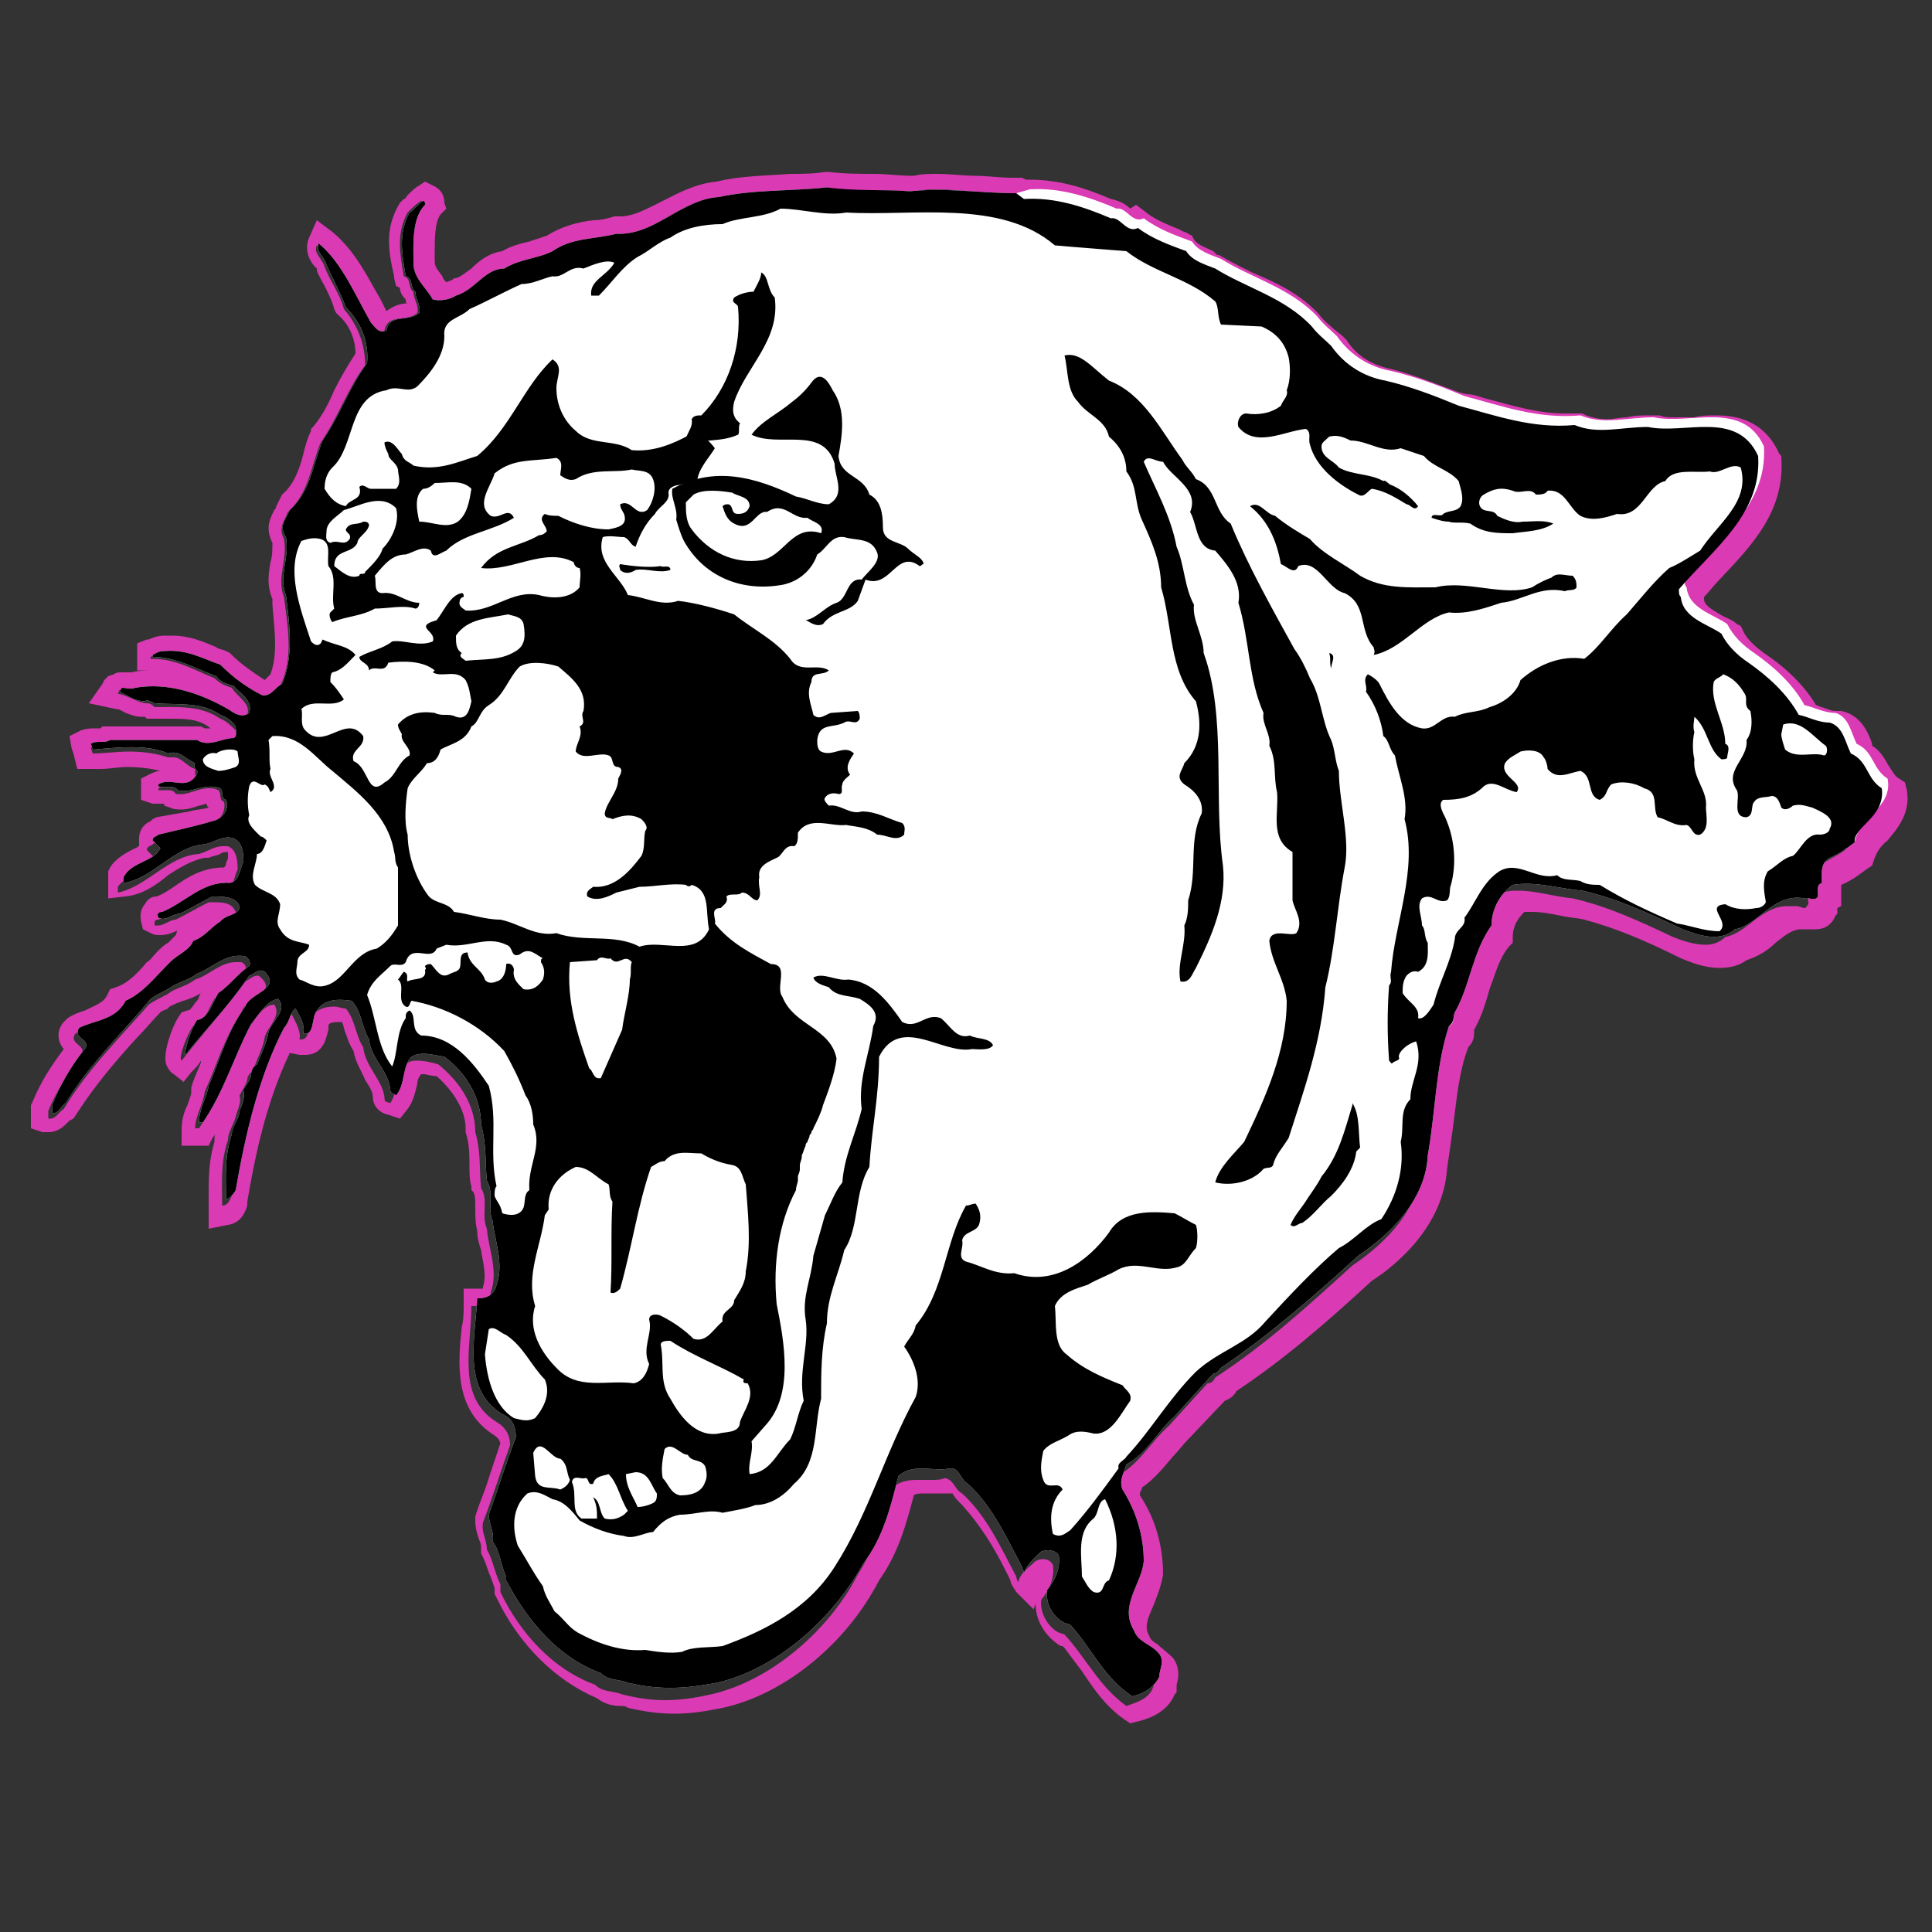 <?xml version="1.0" encoding="utf-8"?>
<!-- Generator: Adobe Illustrator 18.1.1, SVG Export Plug-In . SVG Version: 6.00 Build 0)  -->
<!DOCTYPE svg PUBLIC "-//W3C//DTD SVG 1.1//EN" "http://www.w3.org/Graphics/SVG/1.1/DTD/svg11.dtd">
<svg version="1.1" xmlns="http://www.w3.org/2000/svg" xmlns:xlink="http://www.w3.org/1999/xlink" x="0px" y="0px"
	 viewBox="0 0 100 100" enable-background="new 0 0 100 100" xml:space="preserve">
<rect x="0" y="0" width="100" height="100" fill="#333333" stroke="none"/>
<g id="AREA_3">
	<g id="OUTLINE_1_">
		<path fill="#DA3AB3" d="M42.8,9.7c1.5,0.3,2.9,0.1,4.3,0.2c0.4,0,0.8-0.1,1.2-0.1c1.3,0,2.5,0.2,3.9,0.2c0.1,0,0.2,0,0.3,0
			l0.2,0.1c0.1,0,0.3,0,0.4,0c1.4,0,2.8,0.5,4.1,1c0,0,0.1,0,0.1,0c0.4,0,0.7,0.6,1.1,0.6c0.1,0,0.2,0,0.3-0.1
			c0.7,0.6,1.6,0.9,2.5,1.2c0.3,0.4,1,0.7,1.5,0.9c1.7,1,3.7,1.5,5,3c0.3,0.4,0.6,0.7,1,1c0.7,1,1.7,1.6,2.8,1.8
			c1.3,0.3,2.6,0.8,3.8,1.3c1.7,0.5,3.4,1.1,5.3,1.1c0.3,0,0.5,0,0.8,0c0.5,0.2,0.9,0.2,1.4,0.2c0.7,0,1.4-0.1,2.2-0.1
			c0.1,0,0.2,0,0.2,0c0.3,0.1,0.6,0.1,0.9,0.1c0.7,0,1.4-0.1,2.1-0.1c1.1,0,2.1,0.2,2.6,1.5c0.2,3-2.3,4.9-4.1,6.9
			c0,0.1,0,0.3,0.1,0.4c0.1,1.1,1.4,1.4,2.1,1.9c0.2,0.6,0.8,1.1,1.4,1.5c1.1,0.7,2,1.6,2.6,2.7c0.5,0.1,0.9,0.4,1.5,0.4
			c0,0,0.1,0,0.1,0c0.7,0.2,0.9,1,1.1,1.6c0.9,0.4,0.8,1.3,1.6,1.8c0.2,1.5-1.5,2-1.7,3.3c-0.4,0.3-0.9,0.5-1.3,0.8
			c-0.5,0.3-0.3,0.8-0.4,1.3c-0.3,0.1-0.2,0.4-0.2,0.7c-0.1,0.1-0.1,0.2-0.2,0.2c-0.1,0-0.3-0.1-0.4-0.1c0,0-0.1,0-0.1,0
			c-0.1,0-0.2,0-0.4,0c-1.3,0-2.1,1.4-3.2,1.6c-0.3,0.3-0.7,0.4-1,0.4c-0.6,0-1.2-0.2-1.7-0.4c-1.7-0.8-3.4-1.6-5.2-2
			c-1-0.1-1.9-0.4-2.8-0.4c-0.3,0-0.5,0-0.8,0.1c-0.6,0.5-1.1,1.2-1.1,2.1c-1,1.3-1.1,3.1-1.9,4.5c-0.1,0.2,0,0.6-0.3,0.7
			C74,55.7,74,58,73.6,60.3c-0.1,2.2-1.8,4-3.6,5.2c-2.3,2.1-4.5,4.1-7.1,5.8c-0.1,0.2-0.2,0.3-0.4,0.3l-2,2.2
			c-0.9,0.8-1.5,1.9-2.5,2.5c-0.1,0.4-0.4,0.8-0.2,1.3c0.8,1,1.2,2.3,1.1,3.7c-0.1,1.2-1.3,2.3-0.5,3.6c0.3,0.6,1,0.7,1.3,1.2
			c0.3,0.4,0,0.8,0,1.2c-0.2,0.6-0.8,0.8-1.4,1c-1.4-1-2.1-2.5-3.2-3.7l-0.3-0.1c-0.6-0.3-1-1.1-0.9-1.7c0.4-0.5,0.7-1.1,0.6-1.8
			c-0.1-0.2-0.3-0.3-0.5-0.3c-0.1,0-0.2,0-0.4,0.1c-0.3,0.3-0.8,0.6-0.9,1.1c0,0-0.1-0.2-0.1-0.3c-0.8-1.5-1.5-3.1-2.8-4.3
			c-0.4-0.2-0.4-0.7-0.9-0.8c-0.2,0.1-0.4,0.1-0.7,0.1c-0.3,0-0.6,0-0.8,0c-0.4,0-0.9,0.1-1.2,0.4c-0.5,1.6-0.9,3.1-1.8,4.5
			c-1.5,2.9-4.5,5.5-7.6,6.2c-0.9,0.2-1.6,0.3-2.4,0.3c-0.7,0-1.4-0.1-2.2-0.3c-0.5-0.2-1-0.1-1.4-0.5c-2.2-0.8-3.9-2.7-4.9-4.8V82
			c-0.3-0.6-0.4-1.3-0.7-1.8c0-0.5-0.3-0.9-0.2-1.4c0.5-1.3,0.9-2.6,1.4-4c0-0.5-0.2-0.9-0.7-1.2c-2.1-1.3-1.3-3.9-1.3-6h0.1
			c0.5,0,0.8-0.1,0.9-0.7c0.4-1.1-0.1-2.2-0.2-3.3c-0.3-0.7,0.1-1.5-0.3-2.1c-0.1-1,0-1.9-0.3-2.9c0-1.4-0.8-2.6-1.9-3.5
			c-0.3-0.1-0.7-0.2-1.1-0.2c-0.2,0-0.4,0-0.6,0.2c-0.5,0.5-0.4,1.4-0.8,2c-0.2-0.1-0.3,0-0.3-0.3c-0.1-0.9-1-1.6-1.1-2.6
			c-0.4-0.6-0.4-1.4-0.9-2c-0.2,0-0.4-0.1-0.6-0.1c-0.4,0-0.9,0.1-1.1,0.5c-0.3,0.3-0.1,1.2-0.6,1.2c0,0-0.1,0-0.1,0
			c0.1-0.4-0.2-0.9-0.4-1.3c-0.3,0.2-0.3,0.7-0.6,1c-1.3,2.5-2,5.5-2.5,8.4c-0.1,0.2-0.2,0.5-0.5,0.5c0-1.2-0.1-2.2,0.3-3.4
			c0-0.4,0.3-0.8,0.4-1.2c0.1-0.4,0.3-0.7,0.2-1.1c0.1-0.2,0.3-0.5,0.4-0.8c0-0.2,0.1-0.3,0.3-0.5c0.2-0.6,0.5-1.1,0.6-1.7
			c0.1-0.5,0.9-1.1,0.5-1.7c-0.6,0-1,0.8-1.4,1.3c-0.8,1.7-1.4,3.5-2.5,5.1h-0.2c0-0.6,0.4-1.2,0.5-1.9c0.6-1.3,1-2.8,1.9-4.1
			c0.2-0.8,1.9-1,1-1.8c-0.1-0.1-0.1-0.1-0.2-0.1c-0.2,0-0.4,0.2-0.6,0.3c-1.1,1.5-2.2,2.7-3.3,4.1c-0.2-0.1,0.3-1.4,0.6-1.8
			c0.6-0.2,0.8-0.9,1.1-1.4c0.6-0.4,1-1,1.6-1.4c0.1-0.2,0-0.4-0.2-0.5c-0.1,0-0.2,0-0.3,0c-0.8,0-1.4,0.7-2.1,0.9
			c-0.4,0.3-0.8,0.4-1.2,0.6c-0.4,0.3-0.8,0.4-1.2,0.7c-1.5,1.7-3.2,3.4-4.4,5.4c-0.2,0.1-0.4,0.5-0.7,0.5c0,0,0,0-0.1,0v-0.4
			c0.4-1,1-1.9,1.6-2.8c0.6-0.6-0.6-0.6-0.2-1.2c0.8-0.4,1.9-0.5,2.4-1.4c0.9-0.4,1.6-1.2,2.3-2c0.4-0.4,1-0.6,1.2-1.1
			c0.5-0.2,0.9-0.7,1.4-1c0.3-0.3,1-0.3,1-0.8c-0.2-0.5-0.7-0.5-1.2-0.5c-0.1,0-0.1,0-0.2,0c-0.6,0.3-1.1,0.6-1.7,0.9
			c-0.3,0-0.6,0.3-0.9,0.3c-0.1,0-0.1,0-0.2,0c0-0.2,0-0.3,0.2-0.3c1.2-0.5,2-1.5,3.3-1.5c0,0,0.1,0,0.1,0c0.5-0.1,0.5-0.7,0.7-1.1
			c0-0.3,0-1-0.5-1.2c-0.1,0-0.2,0-0.3,0c-0.4,0-0.8,0.3-1.2,0.4c-1.6,0.1-2.7,1.7-4.2,2l0-0.3c0.5-0.7,1.6-0.7,1.9-1.5l-0.4-0.4
			c0-0.2,0.2-0.2,0.3-0.3C9,43,10,42.8,10.9,42.6c0.5-0.1,0.8-0.6,0.7-1.1c-0.3-0.1-0.1-0.4-0.3-0.6c-0.2-0.1-0.3-0.1-0.5-0.1
			c-0.5,0-1,0.3-1.4,0.3c-0.1,0-0.2,0-0.3,0c-0.1-0.2-0.3-0.2-0.4-0.2c-0.1,0-0.3,0-0.4,0c-0.1,0-0.1,0-0.1,0v-0.1
			c0.2-0.1,0.3-0.1,0.5-0.1c0.3,0,0.5,0.1,0.8,0.1c0.2,0,0.5-0.1,0.6-0.3c0.1-0.1,0.1-0.3,0-0.4c0-0.1,0-0.2,0-0.3
			c-0.4-0.1-0.7-0.6-1.1-0.6c-0.1,0-0.2,0-0.3,0c-0.6-0.2-1.3-0.3-2-0.3c-0.7,0-1.3,0.1-1.9,0.1l-0.1-0.3c0.1,0,0.2-0.1,0.3-0.1
			c0.1,0,0.2,0,0.3,0c0.2,0,0.3,0,0.4-0.1l4.5,0c0.2,0.1,0.4,0.2,0.6,0.2c0.4,0,0.9-0.2,1.3-0.3c0.2-0.1,0.1-0.4,0.1-0.6
			c-0.2-0.2-0.5-0.5-0.8-0.6c-1-0.7-2.2-0.6-3.4-0.6c-0.1-0.1-0.2-0.2-0.4-0.2c0,0-0.1,0-0.1,0C7,36.3,6.6,36,6.1,35.9l0.1-0.2
			c0,0,0.1,0,0.1,0c0.1,0,0.3,0,0.4,0c0.1,0,0.1,0,0.2,0c0.4-0.1,0.7-0.1,1-0.1c1.4,0,2.6,0.5,3.8,1.2c0.2,0.1,0.5,0.3,0.8,0.3
			c0.1,0,0.2,0,0.3-0.1c0.2-0.6-0.5-0.9-0.8-1.4c-0.3-0.1-0.6-0.2-0.9-0.5c-1-0.4-2-1-3.2-1c0,0,0,0-0.1,0l0-0.1
			c0.2-0.1,0.4-0.1,0.6-0.2c0.1,0,0.2,0,0.3,0c1,0,1.7,0.4,2.6,0.7c0.7,0.7,1.4,1.2,2.2,1.6c0.5,0,0.6-0.4,1-0.6
			c0.7-1.4,0.4-3,0.2-4.6c-0.4-1,0.2-1.9,0-3c-0.3-0.6,0-0.9,0.2-1.4c1.1-1,1.2-2.4,1.7-3.6c0.9-1.3,1.4-2.8,2.3-4
			c0-1.1-0.4-2.1-1.1-2.9c-0.2-0.8-0.7-1.4-1-2.2c-0.1-0.4-0.6-0.7-0.4-1.1c1.3,1,2,2.7,2.7,4.1c0.2,0.2,0.3,0.4,0.6,0.4
			c0.1,0,0.1,0,0.2-0.1c0.2-0.9,1.1-0.4,1.7-0.9c0.1-0.4-0.2-0.7-0.2-1.1c-0.3-0.2-0.1-0.7-0.5-0.8c-0.2-1.2-0.4-2.2,0.2-3.3
			c0.2-0.2,0.5-0.5,0.7-0.6c0.1,0,0,0.1,0.1,0.2c-0.7,0.7-0.6,2.1-0.6,3c0,0.8,0.6,1.2,1,1.9c0.1,0,0.3,0.1,0.4,0.1
			c0.3,0,0.6-0.1,0.8-0.2c1-0.2,1.4-1.3,2.5-1.4c0.7-0.5,1.7-0.5,2.5-0.9c1-0.7,2.2-0.6,3.3-0.9c0.1,0,0.1,0,0.1,0
			c1.9,0,3.2-1.8,5.1-1.9C39,9.8,41,9.9,42.8,9.7 M42.8,8.9l-0.1,0C42.1,9,41.5,9,40.9,9c-1.3,0.1-2.6,0.1-3.8,0.4
			c-1.1,0.1-2,0.6-2.8,1c-0.8,0.4-1.5,0.8-2.2,0.8c0,0-0.1,0-0.1,0l-0.1,0l-0.1,0c-0.3,0.1-0.7,0.2-1.1,0.2
			c-0.8,0.1-1.6,0.3-2.4,0.8c-0.3,0.1-0.6,0.2-0.9,0.3c-0.4,0.1-0.9,0.2-1.4,0.5c-0.7,0.1-1.2,0.5-1.6,0.9c-0.3,0.2-0.5,0.4-0.8,0.5
			l-0.1,0l-0.1,0.1c-0.1,0-0.2,0.1-0.3,0.1c-0.1-0.1-0.2-0.2-0.2-0.3c-0.3-0.4-0.4-0.5-0.4-0.8c0-0.1,0-0.3,0-0.4c0-0.7,0-1.6,0.3-2
			l0.3-0.3l-0.1-0.3c0-0.6-0.4-0.8-0.6-0.9l-0.4-0.2l-0.3,0.2c-0.2,0.1-0.4,0.3-0.6,0.5c-0.1,0.1-0.1,0.2-0.2,0.2l-0.1,0.1l-0.1,0.1
			c-0.8,1.3-0.6,2.5-0.3,3.8l0,0.1l0.1,0.4l0.2,0.1c0,0.2,0.1,0.4,0.3,0.6c0,0.1,0,0.2,0.1,0.2c-0.3,0-0.7,0.1-1.1,0.4
			c-0.1-0.2-0.2-0.4-0.3-0.6c-0.7-1.2-1.3-2.5-2.5-3.5l-0.8-0.6l-0.4,0.9c-0.3,0.7,0.1,1.3,0.3,1.5c0,0,0.1,0.1,0.1,0.1l0,0.1l0,0
			c0.1,0.3,0.3,0.6,0.4,0.8c0.2,0.4,0.4,0.8,0.5,1.2l0.1,0.2l0.1,0.1c0.6,0.5,0.9,1.3,0.9,2c-0.4,0.6-0.8,1.3-1.1,1.9
			c-0.3,0.7-0.6,1.3-1.1,1.9l-0.1,0.1l0,0.1c-0.2,0.4-0.3,0.8-0.4,1.2c-0.2,0.8-0.5,1.6-1.1,2.1L14.4,26l-0.1,0.2
			c0,0.1-0.1,0.2-0.1,0.2c-0.2,0.4-0.5,0.9-0.1,1.7c0,0.3,0,0.7-0.1,1c-0.1,0.6-0.2,1.2,0.1,1.9l0,0.3c0.1,1.3,0.3,2.5-0.1,3.6
			c-0.1,0.1-0.2,0.2-0.3,0.3c0,0,0,0,0,0c-0.6-0.4-1.2-0.8-1.7-1.3l-0.1-0.1l-0.2-0.1c-0.2-0.1-0.4-0.1-0.5-0.2
			c-0.7-0.3-1.4-0.6-2.3-0.6c-0.1,0-0.2,0-0.4,0c-0.3,0-0.6,0.1-0.8,0.2l-0.1,0l-0.5,0.2l0,0.5l0,0.1l0,0.8l0.8,0l0.1,0
			c0.1,0,0.2,0,0.4,0c-0.1,0-0.2,0-0.4,0c-0.4,0-0.8,0-1.2,0.1l-0.1,0c0,0,0,0-0.1,0c-0.1,0-0.2,0-0.3,0c-0.1,0-0.3,0-0.4,0.1
			l-0.3,0.1l-0.2,0.2l-0.1,0.2l-0.7,1L6,36.7c0.2,0,0.3,0.1,0.5,0.2C6.8,37,7,37.1,7.3,37.1l0.2,0l0.1,0.1l0.3,0c0.3,0,0.5,0,0.8,0
			c0.9,0,1.6,0,2.2,0.5l0,0c-0.1,0-0.1,0-0.2,0c-0.1,0-0.1,0-0.1,0l-0.2-0.1l-0.3,0l-4.5,0l-0.3,0l-0.1,0.1l-0.1,0
			c-0.1,0-0.1,0-0.2,0c-0.2,0-0.4,0-0.7,0.1l-0.6,0.3l0.1,0.6l0.1,0.3L4,39.8l0.7,0l0.5,0c0.5,0,0.9-0.1,1.4-0.1
			c0.7,0,1.3,0.1,1.7,0.2c-0.2,0-0.4,0.1-0.6,0.2l-0.4,0.2v0.4v0.1v0.6l0.6,0.2c0.1,0,0.2,0,0.4,0c0.1,0,0.2,0,0.2,0c0,0,0,0,0,0
			l0,0.1l0.3,0.1c0.2,0.1,0.4,0.1,0.6,0.1c0.3,0,0.6-0.1,0.9-0.2c0.1,0,0.3-0.1,0.4-0.1c0,0.1,0,0.1,0.1,0.2c0,0,0,0,0,0
			c-0.3,0.1-0.7,0.1-1,0.2c-0.6,0.1-1.1,0.2-1.7,0.3l-0.2,0.1l-0.1,0.1c-0.7,0.3-0.6,1-0.6,1.1l0,0.2c-0.1,0-0.1,0.1-0.2,0.1
			c-0.4,0.2-1,0.5-1.3,1l-0.1,0.2l0,0.2l0,0.3l0,0.9l0.9-0.1c0.9-0.1,1.6-0.6,2.2-1.1c0.6-0.4,1.3-0.8,1.9-0.9l0.1,0l0.1,0
			c0.2-0.1,0.4-0.1,0.6-0.2c0.1-0.1,0.3-0.1,0.4-0.1c0,0.1,0,0.1,0,0.3c0,0.1-0.1,0.2-0.1,0.3c0,0.1-0.1,0.2-0.1,0.2
			c-1.1,0-1.9,0.5-2.6,1c-0.3,0.2-0.6,0.4-0.9,0.5c-0.3,0-0.5,0.2-0.6,0.4c-0.1,0.1-0.3,0.4-0.2,0.9l0.1,0.4l0.4,0.2
			c0.2,0.1,0.3,0.1,0.5,0.1c0.3,0,0.6-0.1,0.8-0.2c0.1,0,0.1-0.1,0.2-0.1l0,0l-0.1,0l-0.1,0.3c-0.1,0.1-0.2,0.2-0.4,0.4
			c-0.2,0.1-0.4,0.3-0.6,0.5c-0.2,0.2-0.3,0.4-0.5,0.5c-0.5,0.6-1,1.1-1.6,1.3l-0.3,0.1l-0.1,0.2C5.4,51.9,5,52,4.4,52.3
			c-0.3,0.1-0.6,0.2-0.9,0.4l-0.1,0.1l-0.1,0.1c-0.2,0.2-0.5,0.8,0,1.4C2.7,55.1,2.1,56,1.7,57l-0.1,0.2v0.2v0.4v0.6l0.6,0.2
			c0.1,0,0.2,0,0.3,0c0.5,0,0.8-0.3,1-0.5c0,0,0,0,0.1-0.1l0.2-0.1l0.2-0.3c0.9-1.4,2-2.7,3.1-3.9c0.4-0.4,0.8-0.9,1.2-1.3
			c0.1-0.1,0.2-0.1,0.4-0.2C8.7,52.1,9,52,9.2,51.9c0.1,0,0.2-0.1,0.3-0.1c0.3-0.1,0.6-0.2,0.9-0.4c-0.1,0.1-0.1,0.3-0.2,0.4
			C10,52,9.9,52.3,9.7,52.3l-0.3,0.1l-0.2,0.3C9,53,8.4,54.4,8.6,55.1c0.1,0.2,0.2,0.4,0.4,0.5L9.5,56l0.4-0.5
			c0.2-0.2,0.4-0.4,0.5-0.6c0,0,0,0.1,0,0.1c-0.2,0.5-0.4,0.9-0.5,1.3l0,0.1l0,0.1c0,0.2-0.1,0.4-0.2,0.7c-0.2,0.4-0.3,0.8-0.3,1.3
			v0.8h0.8h0.2h0.4l0.2-0.4c0.1-0.1,0.2-0.3,0.2-0.4c-0.1,0.2-0.1,0.4-0.1,0.6c-0.3,1-0.3,1.9-0.3,2.8c0,0.2,0,0.5,0,0.7l0,1l1-0.2
			c0.7-0.1,0.9-0.7,1-1l0-0.1l0-0.1c0.4-2.4,1-5.2,2.2-7.7l0.5,0.1c0.1,0,0.2,0,0.3,0c1,0,1.1-1,1.2-1.3c0-0.1,0-0.2,0-0.2l0,0
			c0-0.1,0.1-0.2,0.5-0.2c0.1,0,0.1,0,0.2,0c0.1,0.2,0.1,0.4,0.2,0.6c0.1,0.3,0.2,0.6,0.4,0.9c0.1,0.6,0.4,1,0.6,1.5
			c0.2,0.3,0.4,0.6,0.4,0.9c0,0.4,0.3,0.8,0.8,0.9l0.6,0.2l0.4-0.5c0.3-0.4,0.4-0.9,0.5-1.3c0-0.2,0.1-0.4,0.2-0.5c0,0,0.1,0,0.1,0
			c0.2,0,0.4,0.1,0.7,0.1c0.9,0.8,1.5,1.8,1.5,2.7l0,0.1l0,0.1c0.2,0.6,0.2,1.2,0.2,1.8c0,0.3,0,0.7,0.1,1l0,0.2l0.1,0.1
			c0.1,0.2,0.1,0.4,0.1,0.8c0,0.4,0,0.8,0.1,1.2c0,0.4,0.1,0.7,0.2,1c0.1,0.7,0.3,1.3,0.1,1.9l0,0.1l0,0c0,0-0.1,0-0.1,0h-0.1h-0.8
			l0,0.8c0,0.4,0,0.8-0.1,1.2c-0.2,1.9-0.4,4.3,1.7,5.6l0,0l0,0c0.1,0.1,0.2,0.1,0.3,0.4c-0.2,0.6-0.4,1.2-0.6,1.8
			c-0.2,0.7-0.5,1.3-0.7,2l0,0.1l0,0.1c0,0.4,0.1,0.7,0.2,1c0.1,0.2,0.1,0.3,0.1,0.4l0,0.3l0.1,0.2c0.1,0.2,0.2,0.5,0.3,0.8
			c0.1,0.2,0.2,0.5,0.3,0.8v0.1v0.2l0.1,0.2c1.2,2.5,3.1,4.3,5.2,5.2c0.4,0.3,0.8,0.4,1.2,0.4c0.1,0,0.3,0,0.4,0.1l0,0l0,0
			c0.9,0.2,1.6,0.3,2.4,0.3c0.8,0,1.5-0.1,2.5-0.3c3.2-0.7,6.4-3.3,8.1-6.6c1-1.4,1.4-2.9,1.8-4.4c0.1-0.1,0.3-0.1,0.6-0.1
			c0.1,0,0.3,0,0.4,0c0.2,0,0.3,0,0.5,0c0.2,0,0.4,0,0.5,0c0.1,0.2,0.3,0.4,0.5,0.6c0.9,1,1.6,2.1,2.2,3.3c0.1,0.2,0.2,0.4,0.3,0.6
			c0,0.2,0.2,0.4,0.3,0.6l0.9,0.9l0.1-0.3c0,0.9,0.5,1.7,1.3,2.2l0,0l0.1,0l0.1,0.1c0.3,0.4,0.6,0.8,0.9,1.2
			c0.6,0.9,1.2,1.8,2.2,2.5l0.3,0.2l0.4-0.1c0.4-0.1,1.5-0.4,1.9-1.4l0.1-0.1v-0.2c0,0,0-0.1,0-0.2c0.1-0.3,0.2-0.9-0.2-1.4
			c-0.3-0.3-0.6-0.5-0.8-0.7c-0.2-0.1-0.4-0.3-0.4-0.4l0,0l0,0c-0.3-0.5-0.1-0.9,0.2-1.6c0.2-0.5,0.4-1,0.5-1.6
			c0-1.5-0.4-2.9-1.2-4.1c0-0.1,0-0.2,0.1-0.3c0,0,0-0.1,0-0.1c0.6-0.4,1.1-1,1.6-1.6c0.3-0.3,0.5-0.6,0.8-0.9l0,0l0,0l1.9-2
			c0.3-0.1,0.5-0.3,0.6-0.5c2.4-1.6,4.5-3.4,7-5.7c1.4-0.9,3.7-2.9,3.9-5.8c0.1-0.7,0.2-1.4,0.3-2.1c0.2-1.5,0.3-2.9,0.8-4.2
			c0.3-0.3,0.3-0.6,0.3-0.8c0,0,0,0,0-0.1c0.4-0.7,0.6-1.4,0.8-2.1c0.3-0.8,0.5-1.6,1-2.2l0.2-0.2l0-0.3c0-0.6,0.3-1,0.6-1.3
			c0.1,0,0.3,0,0.4,0c0.5,0,1,0.1,1.5,0.2c0.4,0.1,0.8,0.1,1.2,0.2c1.5,0.4,3,1,5,2l0,0l0,0c0.5,0.2,1.2,0.5,2,0.5
			c0.5,0,1-0.1,1.4-0.4c0.6-0.2,1.1-0.5,1.5-0.9c0.5-0.4,0.9-0.7,1.3-0.7c0.1,0,0.1,0,0.2,0l0.2,0l0.1,0c0.1,0,0.2,0,0.3,0
			c0.4,0,0.8-0.2,1-0.7l0.1-0.1v-0.2c0,0,0-0.1,0-0.1l0.2-0.1l0-0.4c0-0.2,0-0.3,0-0.5c0-0.1,0-0.2,0-0.2c0.5-0.2,0.9-0.5,1.3-0.8
			l0.3-0.2l0.1-0.3c0.1-0.3,0.3-0.7,0.7-1c0.5-0.6,1.2-1.4,1-2.6l-0.1-0.4l-0.3-0.2c-0.2-0.1-0.3-0.3-0.5-0.6
			c-0.2-0.3-0.4-0.8-0.9-1.1c0,0,0-0.1,0-0.1c-0.2-0.6-0.6-1.5-1.6-1.7l-0.1,0l-0.1,0c0,0,0,0-0.1,0c-0.2,0-0.4-0.1-0.7-0.2
			c-0.1,0-0.2-0.1-0.3-0.1c-0.6-1-1.5-1.9-2.7-2.7c-0.4-0.3-0.9-0.7-1.1-1.2l-0.1-0.2l-0.2-0.1c-0.2-0.2-0.5-0.3-0.7-0.4
			c-0.7-0.4-1-0.6-1-0.9l0-0.1c0.3-0.3,0.5-0.6,0.8-0.9c1.6-1.7,3.4-3.5,3.2-6.3l0-0.1l-0.1-0.1c-0.8-1.8-2.3-2-3.3-2
			c-0.4,0-0.7,0-1.1,0.1c-0.3,0-0.7,0-1,0c-0.3,0-0.6,0-0.8-0.1l-0.1,0l-0.1,0c-0.1,0-0.2,0-0.3,0c-0.4,0-0.8,0-1.2,0.1
			c-0.3,0-0.7,0.1-1,0.1c-0.5,0-0.8-0.1-1.1-0.2l-0.2-0.1l-0.2,0c-0.2,0-0.5,0-0.7,0c-1.4,0-2.7-0.4-4.2-0.8
			c-0.3-0.1-0.6-0.2-0.9-0.2l-0.4-0.1c-1.1-0.4-2.3-0.9-3.5-1.2c-1-0.2-1.8-0.7-2.3-1.5l-0.1-0.1l-0.1-0.1L69,17
			c-0.2-0.2-0.5-0.4-0.7-0.7l0,0l0,0c-1-1.1-2.3-1.7-3.5-2.2c-0.6-0.3-1.2-0.6-1.7-0.9l0,0l-0.1,0L62.8,13c-0.4-0.2-0.8-0.3-1-0.6
			l-0.1-0.2l-0.2-0.1c-0.1-0.1-0.3-0.1-0.4-0.2c-0.7-0.3-1.3-0.5-1.9-1l-0.4-0.3l-0.3,0.2c0,0,0,0,0,0c-0.2-0.2-0.5-0.4-1-0.5
			c-1.4-0.6-2.7-1-4.2-1c-0.1,0-0.2,0-0.2,0l-0.2-0.1l-0.2,0c-0.1,0-0.2,0-0.3,0c-0.7,0-1.3-0.1-1.9-0.1c-0.6,0-1.3-0.1-2-0.1
			c-0.4,0-0.8,0-1.2,0.1C46.5,9.1,45.9,9,45.3,9c-0.8,0-1.6,0-2.4-0.1L42.8,8.9L42.8,8.9z"/>
	</g>
</g>
<g id="AREA_2">
	<path id="FILL_1_" fill="#FFFFFF" d="M37.2,10.2c-1.9,0.1-3.3,2-5.3,1.9c-1.2,0.3-2.3,0.2-3.3,0.9c-0.8,0.4-1.7,0.4-2.5,0.9
		c-1,0-1.5,1.1-2.5,1.4c-0.3,0.2-0.8,0.3-1.2,0.2c-0.4-0.7-1-1.1-1-1.9c0-0.9-0.1-2.3,0.6-3c0-0.1,0-0.2-0.1-0.2
		c-0.2,0.1-0.5,0.5-0.7,0.6c-0.6,1.1-0.4,2.1-0.2,3.3c0.4,0.1,0.2,0.6,0.5,0.8c0,0.4,0.3,0.7,0.2,1.1c-0.6,0.5-1.5,0-1.7,0.9
		c-0.4,0.2-0.6-0.2-0.8-0.4c-0.8-1.4-1.5-3.1-2.7-4.1c-0.2,0.4,0.3,0.7,0.4,1.1c0.3,0.7,0.7,1.4,1,2.2c0.8,0.8,1.2,1.8,1.1,2.9
		c-0.9,1.2-1.4,2.7-2.3,4c-0.5,1.2-0.6,2.6-1.7,3.6c-0.2,0.5-0.6,0.8-0.2,1.4c0.2,1.1-0.4,2,0,3c0.2,1.6,0.4,3.2-0.2,4.6
		c-0.4,0.2-0.5,0.6-1,0.6c-0.8-0.4-1.5-0.9-2.2-1.6c-0.9-0.3-1.7-0.8-2.9-0.7c-0.3,0-0.4,0.1-0.6,0.2l0,0.1c1.2,0,2.2,0.6,3.3,1
		c0.2,0.3,0.5,0.4,0.9,0.5c0.3,0.4,1,0.7,0.8,1.4c-0.4,0.3-0.8,0-1.1-0.2c-1.4-0.8-3.1-1.4-4.8-1.1c-0.2,0.1-0.5,0-0.7,0l-0.1,0.2
		C6.6,36,7,36.3,7.5,36.3c0.1-0.1,0.3,0,0.5,0.1c1.2,0.1,2.4-0.1,3.4,0.6c0.3,0.1,0.6,0.3,0.8,0.6c0,0.2,0.1,0.5-0.1,0.6
		c-0.6,0-1.3,0.5-1.9,0.1l-4.5,0c-0.3,0.2-0.7,0-1,0.2l0.1,0.3c1.2-0.1,2.8-0.3,3.9,0.2c0.6-0.2,0.9,0.3,1.4,0.5
		c-0.1,0.1,0,0.2,0,0.3c0.2,0.1,0.1,0.3,0,0.4c-0.5,0.7-1.3,0-1.9,0.4v0.1c0.3,0.1,0.8-0.1,1,0.2c0.7,0.2,1.4-0.4,2.2-0.1
		c0.2,0.2,0,0.5,0.3,0.6c0.2,0.5-0.2,1-0.7,1.1C10,42.8,9,43,8.2,43.2c-0.1,0.1-0.3,0.1-0.3,0.3l0.4,0.4c-0.3,0.7-1.5,0.7-1.9,1.5
		l0,0.3c1.5-0.2,2.6-1.9,4.2-2c0.5-0.1,1-0.5,1.5-0.3c0.5,0.2,0.5,0.9,0.5,1.2c-0.2,0.4-0.2,1-0.7,1.1c-1.4-0.1-2.3,1-3.5,1.5
		c-0.2,0-0.3,0.1-0.2,0.3c0.4,0.2,0.7-0.2,1.1-0.2c0.6-0.3,1.1-0.6,1.7-0.9c0.5,0,1.2,0,1.4,0.5c0,0.5-0.7,0.4-1,0.8
		c-0.5,0.3-0.8,0.8-1.4,1c-0.2,0.5-0.8,0.7-1.2,1.1c-0.8,0.8-1.4,1.6-2.3,2c-0.5,1-1.6,1-2.4,1.4c-0.4,0.6,0.8,0.6,0.2,1.2
		c-0.7,0.9-1.2,1.8-1.6,2.8v0.4c0.3,0.1,0.5-0.4,0.7-0.5c1.2-2,3-3.7,4.4-5.4c0.4-0.3,0.8-0.4,1.2-0.7c0.4-0.2,0.8-0.3,1.2-0.6
		c0.8-0.3,1.5-1.1,2.5-0.9c0.2,0.1,0.3,0.4,0.2,0.5c-0.6,0.4-1,1-1.6,1.4c-0.3,0.5-0.5,1.3-1.1,1.4c-0.3,0.4-0.7,1.7-0.6,1.8
		c1.1-1.4,2.3-2.6,3.3-4.1c0.3-0.1,0.5-0.4,0.8-0.2c0.9,0.9-0.8,1.1-1,1.8c-0.9,1.2-1.3,2.7-1.9,4.1c-0.1,0.6-0.5,1.2-0.5,1.9h0.2
		c1.1-1.6,1.6-3.4,2.5-5.1c0.4-0.5,0.8-1.2,1.4-1.3c0.5,0.6-0.3,1.1-0.5,1.7c-0.1,0.6-0.4,1.2-0.6,1.7c-0.2,0.1-0.3,0.3-0.3,0.5
		c0,0.2-0.2,0.5-0.4,0.8c0.1,0.5-0.1,0.8-0.2,1.1c0,0.4-0.4,0.8-0.4,1.2c-0.4,1.2-0.3,2.2-0.3,3.4c0.2-0.1,0.4-0.3,0.5-0.5
		c0.5-2.9,1.2-5.9,2.5-8.4c0.3-0.3,0.3-0.8,0.6-1c0.2,0.4,0.5,0.8,0.4,1.3c0.6,0.1,0.4-0.8,0.7-1.2c0.4-0.6,1.1-0.6,1.8-0.5
		c0.5,0.5,0.5,1.3,0.9,2c0.1,1,1,1.6,1.1,2.6c0,0.2,0.2,0.2,0.3,0.3c0.5-0.6,0.3-1.5,0.8-2c0.5-0.3,1.1-0.1,1.7,0
		c1.1,0.8,1.9,2.1,1.9,3.5c0.3,1.1,0.2,2,0.3,2.9c0.4,0.7,0,1.4,0.3,2.1c0.1,1,0.6,2.2,0.2,3.3c-0.1,0.5-0.5,0.7-0.9,0.7h-0.1
		c-0.1,2.1-0.8,4.7,1.3,6c0.5,0.2,0.7,0.6,0.7,1.2c-0.5,1.3-0.9,2.6-1.4,4c0,0.5,0.3,0.9,0.2,1.4c0.4,0.5,0.4,1.2,0.7,1.8v0.2
		c1.1,2.1,2.7,4,4.9,4.8c0.4,0.4,0.9,0.3,1.4,0.5c1.7,0.4,3,0.3,4.6,0c3.1-0.7,6-3.3,7.6-6.2c1-1.3,1.4-2.9,1.8-4.5
		c0.8-0.7,1.8-0.2,2.7-0.4c0.5,0,0.5,0.6,0.9,0.8c1.3,1.2,2,2.8,2.8,4.3c0,0.1,0.1,0.2,0.1,0.3c0.2-0.5,0.6-0.8,0.9-1.1
		c0.3-0.1,0.7-0.1,0.9,0.2c0.1,0.7-0.2,1.3-0.6,1.8c-0.1,0.7,0.3,1.4,0.9,1.7l0.3,0.1c1.1,1.2,1.7,2.7,3.2,3.7
		c0.5-0.1,1.1-0.4,1.4-1c0-0.4,0.3-0.8,0-1.2c-0.4-0.5-1.1-0.6-1.3-1.2c-0.8-1.3,0.4-2.4,0.5-3.6c0-1.3-0.4-2.6-1.1-3.7
		c-0.2-0.5,0.1-0.9,0.2-1.3c1.1-0.6,1.6-1.7,2.5-2.5l2-2.2c0.2,0,0.3-0.2,0.4-0.3c2.5-1.7,4.8-3.7,7.1-5.8c1.8-1.2,3.5-3,3.6-5.2
		c0.4-2.2,0.4-4.6,1.1-6.7c0.3-0.1,0.2-0.5,0.3-0.7c0.8-1.4,0.9-3.1,1.9-4.5c0-0.8,0.4-1.6,1.1-2.1c1.2-0.2,2.4,0.2,3.6,0.3
		c1.8,0.4,3.5,1.2,5.2,2c0.8,0.3,1.9,0.7,2.7,0c1.2-0.2,2-1.9,3.6-1.6c0.2-0.1,0.5,0.2,0.7-0.1c0-0.3-0.1-0.6,0.2-0.7
		c0-0.5-0.1-1,0.4-1.3c0.5-0.2,0.9-0.5,1.3-0.8c0.2-1.3,2-1.8,1.7-3.3c-0.8-0.5-0.7-1.4-1.6-1.8c-0.3-0.6-0.4-1.4-1.1-1.6
		c-0.6,0-1.1-0.3-1.6-0.4c-0.6-1.1-1.6-2-2.6-2.7c-0.6-0.4-1.1-0.9-1.4-1.5c-0.7-0.5-2-0.8-2.1-1.9c-0.1-0.1-0.1-0.2-0.1-0.4
		c1.8-2.1,4.3-3.9,4.1-6.9c-1.1-2.4-3.8-1.1-5.7-1.5c-1.4,0-2.6,0.4-3.8-0.1c-2.2,0.2-4.1-0.5-6-1c-1.2-0.5-2.5-1-3.8-1.3
		c-1.1-0.2-2.1-0.8-2.8-1.8c-0.3-0.3-0.7-0.6-1-1c-1.4-1.5-3.4-2-5-3c-0.5-0.2-1.2-0.4-1.5-0.9c-0.8-0.3-1.7-0.6-2.5-1.2
		c-0.6,0.3-0.9-0.6-1.4-0.5c-1.4-0.6-2.9-1.1-4.5-1L52.6,10c-1.9,0-3.6-0.3-5.5-0.1c-1.4-0.1-2.8,0.1-4.3-0.2
		C41,9.9,39,9.8,37.2,10.2L37.2,10.2z"/>
</g>
<g id="AREA_1">
	<g>
		<path d="M97.4,40.8c-0.8-0.5-0.7-1.4-1.6-1.8c-0.3-0.6-0.4-1.4-1.1-1.6c-0.6,0-1.1-0.3-1.6-0.4c-0.6-1.1-1.6-2-2.6-2.7
			c-0.6-0.4-1.1-0.9-1.4-1.5c-0.7-0.5-2-0.8-2.1-1.9c-0.1-0.1-0.1-0.2-0.1-0.4c1.8-2.1,4.3-3.9,4.1-6.9c-1.1-2.4-3.8-1.1-5.7-1.5
			c-1.4,0-2.6,0.4-3.8-0.1c-2.2,0.2-4.1-0.5-6-1c-1.2-0.5-2.5-1-3.8-1.3c-1.1-0.2-2.1-0.8-2.8-1.8c-0.3-0.3-0.7-0.6-1-1
			c-1.4-1.5-3.4-2-5-3c-0.5-0.2-1.2-0.4-1.5-0.9c-0.8-0.3-1.7-0.6-2.5-1.2c-0.6,0.3-0.9-0.6-1.4-0.5c-1.4-0.6-2.9-1.1-4.5-1L52.6,10
			c-1.9,0-3.6-0.3-5.5-0.1c-1.4-0.1-2.8,0-4.3-0.2C41,9.9,39,9.8,37.2,10.2c-1.9,0.1-3.3,2-5.3,1.9c-1.2,0.3-2.3,0.2-3.3,0.9
			c-0.8,0.4-1.7,0.4-2.5,0.9c-1,0-1.5,1.1-2.5,1.4c-0.3,0.2-0.8,0.3-1.2,0.2c-0.4-0.7-1-1.1-1-1.9c0-0.9-0.1-2.3,0.6-3
			c0-0.1,0-0.2-0.1-0.2c-0.2,0.1-0.5,0.5-0.7,0.6c-0.6,1.1-0.4,2.1-0.2,3.3c0.4,0.1,0.2,0.6,0.5,0.8c0,0.4,0.3,0.7,0.2,1.1
			c-0.6,0.5-1.5,0-1.7,0.9c-0.4,0.2-0.6-0.2-0.8-0.4c-0.8-1.4-1.5-3.1-2.7-4.1c-0.2,0.4,0.3,0.7,0.4,1.1c0.3,0.7,0.7,1.4,1,2.2
			c0.8,0.8,1.2,1.8,1.1,2.9c-0.9,1.2-1.4,2.7-2.3,4c-0.5,1.2-0.6,2.6-1.7,3.6c-0.2,0.5-0.6,0.8-0.2,1.4c0.2,1.1-0.4,2,0,3
			c0.2,1.6,0.4,3.2-0.2,4.6c-0.4,0.2-0.5,0.6-1,0.6c-0.8-0.4-1.5-0.9-2.2-1.6c-0.9-0.3-1.7-0.8-2.9-0.7c-0.3,0-0.4,0.1-0.6,0.2
			l0,0.1c1.2,0,2.2,0.6,3.3,1c0.2,0.3,0.5,0.4,0.9,0.5c0.3,0.4,1,0.7,0.8,1.4c-0.4,0.3-0.8,0-1.1-0.2c-1.4-0.8-3.1-1.4-4.8-1.1
			c-0.2,0.1-0.5,0-0.7,0l-0.1,0.2C6.6,36,7,36.3,7.5,36.3c0.1-0.1,0.3,0,0.5,0.1c1.2,0.1,2.4-0.1,3.4,0.6c0.3,0.1,0.6,0.3,0.8,0.6
			c0,0.2,0.1,0.5-0.1,0.6c-0.6,0-1.3,0.5-1.9,0.1l-4.5,0c-0.3,0.2-0.7,0-1,0.2l0.1,0.3c1.2-0.1,2.8-0.3,3.9,0.2
			c0.6-0.2,0.9,0.3,1.4,0.5c-0.1,0.1,0,0.2,0,0.3c0.2,0.1,0.1,0.3,0,0.4c-0.5,0.7-1.3,0-1.9,0.4v0.1c0.3,0.1,0.8-0.1,1,0.2
			c0.7,0.2,1.4-0.4,2.2-0.1c0.2,0.2,0,0.5,0.3,0.6c0.2,0.5-0.2,1-0.7,1.1C10,42.8,9,43,8.2,43.2c-0.1,0.1-0.3,0.1-0.3,0.3l0.4,0.4
			c-0.3,0.7-1.5,0.7-1.9,1.5l0,0.3c1.5-0.2,2.6-1.9,4.2-2c0.5-0.1,1-0.5,1.5-0.3c0.5,0.2,0.5,0.9,0.5,1.2c-0.2,0.4-0.2,1-0.7,1.1
			c-1.4-0.1-2.3,1-3.5,1.5c-0.2,0-0.3,0.1-0.2,0.3c0.4,0.2,0.7-0.2,1.1-0.2c0.6-0.3,1.1-0.6,1.7-0.9c0.5,0,1.2,0,1.4,0.5
			c0,0.5-0.7,0.4-1,0.8c-0.5,0.3-0.8,0.8-1.4,1c-0.2,0.5-0.8,0.7-1.2,1.1c-0.8,0.8-1.4,1.6-2.3,2c-0.5,1-1.6,1-2.4,1.4
			c-0.4,0.6,0.8,0.6,0.2,1.2c-0.7,0.9-1.2,1.8-1.6,2.8v0.4c0.3,0.1,0.5-0.4,0.7-0.5c1.2-2,3-3.7,4.4-5.4c0.4-0.3,0.8-0.4,1.2-0.7
			c0.4-0.2,0.8-0.3,1.2-0.6c0.8-0.3,1.5-1.1,2.5-0.9c0.2,0.1,0.3,0.4,0.2,0.5c-0.6,0.4-1,1-1.6,1.4c-0.3,0.5-0.5,1.3-1.1,1.4
			c-0.3,0.4-0.7,1.7-0.6,1.8c1.1-1.4,2.3-2.6,3.3-4.1c0.3-0.1,0.5-0.4,0.8-0.2c0.9,0.9-0.8,1.1-1,1.8c-0.9,1.2-1.3,2.7-1.9,4.1
			c-0.1,0.6-0.5,1.2-0.5,1.9h0.2c1.1-1.6,1.6-3.4,2.5-5.1c0.4-0.5,0.8-1.2,1.4-1.3c0.5,0.6-0.3,1.1-0.5,1.7
			c-0.1,0.6-0.4,1.2-0.6,1.7c-0.2,0.1-0.3,0.3-0.3,0.5c0,0.2-0.2,0.5-0.4,0.8c0.1,0.5-0.1,0.8-0.2,1.1c0,0.4-0.4,0.8-0.4,1.2
			c-0.4,1.2-0.3,2.2-0.3,3.4c0.2-0.1,0.4-0.3,0.5-0.5c0.5-2.9,1.2-5.9,2.5-8.4c0.3-0.3,0.3-0.8,0.6-1c0.2,0.4,0.5,0.8,0.4,1.3
			c0.6,0.1,0.4-0.8,0.7-1.2c0.4-0.6,1.1-0.6,1.8-0.5c0.5,0.5,0.5,1.3,0.9,2c0.1,1,1,1.6,1.1,2.6c0,0.2,0.2,0.2,0.3,0.3
			c0.5-0.6,0.3-1.5,0.8-2c0.5-0.3,1.1-0.1,1.7,0c1.1,0.8,1.9,2.1,1.9,3.5c0.3,1.1,0.2,2,0.3,2.9c0.4,0.7,0,1.4,0.3,2.1
			c0.1,1,0.6,2.2,0.2,3.3c-0.1,0.5-0.5,0.7-0.9,0.7h-0.1c-0.1,2.1-0.8,4.7,1.3,6c0.5,0.2,0.7,0.6,0.7,1.2c-0.5,1.3-0.9,2.6-1.4,4
			c0,0.5,0.3,0.9,0.2,1.4c0.4,0.5,0.4,1.2,0.7,1.8v0.2c1.1,2.1,2.7,4,4.9,4.8c0.4,0.4,0.9,0.3,1.4,0.5c1.7,0.4,3,0.3,4.6,0
			c3.1-0.7,6-3.3,7.6-6.2c1-1.3,1.4-2.9,1.8-4.5c0.8-0.7,1.8-0.2,2.7-0.4c0.5,0,0.5,0.6,0.9,0.8c1.3,1.2,2,2.8,2.8,4.3
			c0,0.1,0.1,0.2,0.1,0.3c0.2-0.5,0.6-0.8,0.9-1.1c0.3-0.1,0.7-0.1,0.9,0.2c0.1,0.7-0.2,1.3-0.6,1.8c-0.1,0.7,0.3,1.4,0.9,1.7
			l0.3,0.1c1.1,1.2,1.7,2.7,3.2,3.7c0.5-0.1,1.1-0.4,1.4-1c0-0.4,0.3-0.8,0-1.2c-0.4-0.5-1.1-0.6-1.3-1.2c-0.8-1.3,0.4-2.4,0.5-3.6
			c0-1.3-0.4-2.6-1.1-3.7c-0.2-0.5,0.1-0.9,0.2-1.3c1.1-0.6,1.6-1.7,2.5-2.5l2-2.2c0.2,0,0.3-0.2,0.4-0.3c2.5-1.7,4.8-3.7,7.1-5.8
			c1.8-1.2,3.5-3,3.6-5.2c0.4-2.2,0.4-4.6,1.1-6.7c0.3-0.2,0.2-0.5,0.3-0.7c0.8-1.4,0.9-3.1,1.9-4.5c0-0.8,0.4-1.6,1.1-2.1
			c1.2-0.2,2.4,0.2,3.6,0.3c1.8,0.4,3.5,1.2,5.2,2c0.8,0.3,1.9,0.7,2.7,0c1.2-0.2,2-1.9,3.6-1.6c0.2-0.1,0.5,0.2,0.7-0.1
			c0-0.3-0.1-0.6,0.2-0.7c0-0.5-0.1-1,0.4-1.3c0.5-0.2,0.9-0.5,1.3-0.8C95.9,42.8,97.6,42.3,97.4,40.8z M12.2,39.7
			c-0.3,0.1-0.6,0.2-0.9,0.2c-0.3-0.1-0.8-0.2-0.8-0.6c0.1-0.2,0.4-0.4,0.7-0.3c0.2-0.2,0.9-0.3,1.1-0.1
			C12.3,39.2,12.5,39.5,12.2,39.7z M92.2,38l0.1-0.5c0.9-0.3,1.5,0.6,2.2,1.1c0.1,0.1,0.1,0.5-0.1,0.5c-0.6-0.2-1.4,0.2-2-0.3
			C92.3,38.5,92.2,38.2,92.2,38z M15.6,28c0.3-0.1,0.6-0.2,1-0.1c0.6,0.2,0.3,0.9,0.4,1.4c0.5,0.6,0.1,1.5,0.3,2.2l-0.2,0.2
			c-0.1,0.1,0,0.4,0.1,0.5c0.7-0.3,1.5-0.3,2.2-0.7c0.7,0,1.5-0.2,2.1,0c0.1,0,0.2-0.1,0.2-0.3c-0.7,0-1.2-0.6-1.9-0.5
			c-0.5,0-0.3-0.6-0.4-0.9c0.5-0.6,0.9-1.1,1.6-1.1c0.4-0.1,0.9-0.5,1.3-0.2c0.1,0.5,0.5,0.1,0.8,0c0.9-0.9,2.4-1,3.5-1.7
			c-0.3-0.6-0.7,0.1-1.2-0.1c-0.8-0.6,0-1.5,0.2-2.2c1-0.8,1.9-0.6,3.2-0.8c0.4,0.2,0.2,0.6,0.2,0.9c0.3,0.2,0.5,0.3,0.8,0.2
			c0.9-0.6,2-0.3,2.9-0.5c0.4,0.1,0.9,0,1.1,0.5c0.2,0.5,0,1.2-0.3,1.6c-0.6,0.4-0.8-0.6-1.4-0.3c0,0.2,0.1,0.3,0.2,0.5
			c0.2,0.6-0.3,0.7-0.8,0.8c-0.9,0-1.8-0.3-2.6-0.7c-0.2,0-0.5,0-0.7-0.1c-0.4,0.3,0.1,0.6,0.1,0.9c-0.1,0.1-0.2,0.2-0.4,0.2
			c-1,0.6-2.2,0.6-3,1.7c1.6,0.2,3.3-1.1,4.8-0.3c0,0.1,0.1,0.3,0.3,0.3c0.1,0.3,0,0.7,0,1c-0.5,0.6-1.4,0.6-2.1,0.4
			c-1.4-0.3-2.4,0.9-3.8,0.8c-0.1-0.1-0.4-0.2-0.3-0.5c0-0.1,0.1-0.2,0.2-0.2c0-0.1,0-0.2-0.1-0.2c-0.6,0.1-0.9,0.9-1.3,1.4
			l-0.3,0.1c-0.7,0.3,0.3,0.5,0.1,1c-0.7,0.3-1.5-0.1-2.1,0c-0.5,0.4-1.2,0.5-1.7,0.8c0,0.3,0.5,0.3,0.5,0.7c0.3-0.3,0.8,0.2,1-0.4
			c0.8-0.1,1.8-0.1,2.4,0.4l-0.1,0.1c0.5,0.3,1.2-0.2,1.7,0.4c0.2,0.4,0.2,0.6,0.3,1.1c-0.1,0.4-0.2,1-0.8,0.8
			c-0.4-0.2-0.7,0-1.1-0.2c-0.7-0.1-1.4,0-1.9,0.6c0,0.2,0.1,0.3,0.2,0.5c-0.1,0.4,0.5,0.7,0.4,1.1c-0.6,0.3-0.7,1.1-1.3,1.4
			c-0.9,0.8-0.8-0.8-1.6-1.1c-0.2-0.6,0.6-0.7,0.5-1.3c-0.9-1.2-2,0.8-3-0.3c-0.3-0.3-0.1-0.8-0.2-1.1c0.6-0.6,1.6,0,2.2-0.5
			c-0.2-0.3-0.4-0.6-0.7-0.9c0-0.2,0-0.4,0.1-0.5c0.5-0.1,0.8-0.5,1.2-0.9c-0.4-0.5-1.1-0.5-1.7-0.8l-0.1,0.2
			c-0.2,0.2-0.4,0-0.5-0.1C15.5,31.4,14.8,29.5,15.6,28z M19.1,27.2c0-0.2-0.2-0.2-0.3-0.2c-0.3,0.2-0.7,0-0.9,0.4
			c0,0.2,0.3,0.2,0.2,0.5c-0.3,0.4-0.6,0-1,0.2c-0.3-0.1-0.2-0.4-0.2-0.6c0-0.5,0.6-0.8,0.9-1.1c0.8-0.2,1.9-0.9,2.7-0.1
			c0.2,0.7-0.2,1.6-0.7,2.1c-0.1,0.4-0.5,0.8-0.9,1.2c0,0.2-0.3,0-0.3,0.2c-0.5,0.2-0.9-0.2-1.3-0.5c0-0.9,0.9-0.6,1.2-1.2
			C18.5,27.8,19,27.6,19.1,27.2z M21.9,25.3c0.2,0,0.4-0.1,0.6-0.3c0.7,0,1.4-0.2,1.9,0.3c-0.1,0.6-0.2,1.3-0.7,1.7
			c-0.6,0.4-1.3,0-2,0C21.6,26.5,21.4,25.7,21.9,25.3z M31.3,42.1c0,0.3,0.3,0.2,0.4,0.3c0.5-0.2,1-0.3,1.5,0
			c0.1,0.1,0.4,0.4,0.2,0.6c-0.1,0.4,0,0.9-0.2,1.3c-0.6,0.8-1.4,1.7-2.5,1.6c-0.1,0.1-0.4,0.2-0.3,0.5c0.5,0.3,1.1,0,1.5-0.2
			c0.4-0.1,0.8-0.2,1.2-0.3c0.8,0,1.6-0.2,2.4-0.1c0.1,0.1,0.2,0.1,0.3,0c1,0.3,0.7,1.4,0.9,2.3c-0.7,1.5-2.4,0.5-3.6,0.9
			c-1.3-0.7-2.9-0.2-4.3-0.7c-1.1,0.2-1.9-0.5-2.9-0.7c-0.8,0-1.6-0.3-2.4-0.4c-0.3-0.5-0.9-0.4-1.3-0.8c-0.7-0.9-1.1-2.2-1.1-3.2
			c-0.2-0.7-0.1-1.7,0-2.4c0.2-0.5,0.7-0.8,1-1.3c0.4,0,0.6-0.3,0.7-0.7c0.5-0.3,1.3-0.4,1.6-1.2c0.4-0.2,0.4-0.8,0.9-1.1
			c0.8-0.5,1-1.4,1.6-2c0.5-0.3,1.4-0.2,2,0c0.7,0.6,1.5,1.2,1.3,2.3c-0.2,0.3,0.2,0.6-0.2,0.8c0.2,0.5-0.2,0.9-0.2,1.3
			c0.4,0.5,1.2,0,1.7,0.2c0.3,0.1,0.1,0.6,0.5,0.6c0.3,0.1,0.1,0.4,0,0.6C32,41,31.4,41.5,31.3,42.1z M34.7,72.4
			c-0.6-0.9-0.3-1.8-0.5-2.8c0-0.2,0.3-0.2,0.5-0.2c1.2,0.8,2.6,1.3,3.8,2c-0.1,0.2,0.1,0.2,0.2,0.2c0.4,0.7-0.2,1.4-0.4,2
			c0,0.6-0.8,0.5-1.1,0.6C36,74.4,35.2,73.3,34.7,72.4z M36.5,76.7c-0.2,0.6-0.8,0.7-1.3,0.7c-0.5-0.1-0.6-0.6-0.9-0.9
			c-0.1-0.5,0-1,0.1-1.5c0.4-0.4,0.8,0.3,1.2,0.3c0.2,0.4,0.7,0.2,0.9,0.6C36.6,76.2,36.6,76.5,36.5,76.7z M38.6,65.8
			c0,0.6-0.3,1-0.6,1.5c0,0.5-0.7,0.5-0.6,1.1c-0.5,0.4-0.8,1.1-1.5,0.9c-0.5-0.5-1.1-0.9-1.7-1.2c-0.2-0.1-0.6-0.1-0.6,0.2
			c0.2,0.7-0.4,1.5,0,2.3c-0.1,0.4-0.3,0.9-0.8,1c-1.4-0.2-2.9,0.4-4-0.8c-0.8-0.8-1.5-2-1.1-3.2c-0.5-1.6,0.3-3.1,0.5-4.7l0.2-0.3
			c-0.1-1,0.5-1.8,1.4-2.2c0.7,0,1.1,0.6,1.7,0.9c0.1,0.3,0,0.6,0.2,0.9c-0.1,1.6,0,3.1-0.1,4.7c0.2,0.1,0.4-0.1,0.5-0.2
			c0.6-2.1,0.9-4.3,1.6-6.3c0.2-0.1,0.4-0.3,0.7-0.3c0.5-0.6,1.2-0.4,1.9-0.4c0.5,0.3,1,0.5,1.6,0.6c0.5,0.1,0.5,0.6,0.7,1
			C38.7,62.7,38.9,64.3,38.6,65.8z M30.9,78.6h-0.8c-0.6-0.4-0.2-1.2-0.5-1.9c0.1-0.4,0.5-0.1,0.7-0.2c0.2,0,0.1,0.4,0.4,0.3
			c0.1-0.4,0.5-0.4,0.8-0.5c0.5,0.5,0.6,1.3,1,1.9l-0.2,0.2c-0.3,0.2-0.6,0.3-1,0.2c-0.3-0.3-0.2-0.9-0.6-1.1
			C30.9,77.9,30.9,78.2,30.9,78.6z M32.4,76.3l0.5-0.1c0.7,0,0.8,0.7,1.1,1.1c0,0.2,0,0.4-0.2,0.5c-0.2,0.1-0.5,0.2-0.8,0.2
			C32.8,77.5,32.4,77,32.4,76.3z M29.5,76.6c-0.1,0.3-0.3,0.4-0.5,0.5c-0.5-0.2-1.2,0.1-1.3-0.7l-0.1-1.2c0.4-0.9,0.9,0.3,1.4,0.3
			C29.4,75.8,29.3,76.2,29.5,76.6z M32.6,50.7c0,0.8-0.3,1.8-0.4,2.6c-0.4,0.9-0.7,1.6-1.1,2.5c-0.4,0.1-0.4-0.4-0.6-0.5
			c-0.6-1.7-1.2-3.5-1-5.5l1.4-0.1c0.2-0.3,0.5,0,0.7-0.1c0.4,0.5,0.7-0.3,1.1,0.2C32.6,50,32.7,50.4,32.6,50.7z M23.6,32.9
			c0.6-0.9,1.7-0.9,2.7-1.1c0.3,0.1,0.7,0.1,0.8,0.5c0.1,0.6,0.1,1.1-0.4,1.4c-0.8,0.5-1.6,0.4-2.6,0.5c-0.1-0.1-0.4-0.2-0.2-0.4
			C23.6,33.6,23.6,33.3,23.6,32.9z M16.9,51c-0.6,0.2-1-0.2-1.4-0.3c-0.3-0.3-0.1-0.6-0.1-1c0.1-0.4,0.6-0.4,0.6-0.8
			c-0.5-0.2-1.1-0.1-1.5-0.8c-0.3-0.4,0-0.8,0-1.3c-0.2-0.6-0.9-0.6-1.3-1c-0.3-0.5,0.1-1.1,0.1-1.6c0.3,0,0.4-0.4,0.5-0.7
			c-0.1-0.1-0.2-0.2-0.3-0.2c-0.3-0.3-0.8-0.7-0.6-1.1c-0.1-0.5-0.1-1,0-1.5c0.2-0.6,0.6,0.1,0.8-0.1c0.2,0.1,0.2,0.2,0.3,0.4
			c0.5-0.3-0.2-0.8,0-1.2c-0.1-0.5,0-0.9-0.1-1.5l0.2-0.2c1.4-0.1,2.2,1.1,3.1,1.8c1.3,1.1,2.9,2.3,3.2,4.2c0.1,0.3,0,0.5,0.2,0.8v3
			c-0.3,0.5-0.6,0.9-1.1,1.2C18.3,49.3,17.9,50.7,16.9,51z M25.6,61.9c0-0.2,0-0.4,0.1-0.5c-0.4-1.8,0.1-3.4-0.4-5.2
			c-0.8-1.2-1.9-2.6-3.5-2.6c-0.6-0.3-0.2-1-0.6-1.3C21,52.4,21,52.5,21,52.7c-0.5,0.7-0.4,1.8-0.7,2.5c-0.8-1-0.8-2.5-1.3-3.7
			c0.2-0.7,0.7-1,1.2-1.5c0.2-0.2,0.6,0.1,0.8-0.2c0.3-1,1.3,0,1.6-0.7l0.5-0.2c1.1,0.2,2.1-0.5,3.1,0c0.4,0.1,0.2,0.7,0.7,0.5
			c0.5-0.4,0.8,0,1.2,0.2c-0.1,0-0.1,0.1-0.1,0.2c0.2,0.3,0.2,0.6,0.1,0.9c-0.2,0.3-0.5,0.6-1,0.5c-0.2-0.2-0.6-0.5-0.5-1
			c0-0.2-0.2-0.4-0.4-0.3c0,0.3-0.1,0.8-0.5,0.9c-0.2,0.1-0.5,0.1-0.6-0.1c-0.2-0.6-0.8-0.7-0.9-1.4c-0.5,0-0.3,0.5-0.4,0.8
			c-0.1,0.2-0.3,0.2-0.5,0.3c-0.5,0.3-0.7-0.2-1-0.5c-0.1,0-0.2,0-0.3,0.1c0,0.1,0.1,0.1,0,0.2c0.1,0.6-0.6,0.4-0.9,0.6
			c-0.1-0.1,0.1-0.4-0.2-0.5c-0.1,0.1-0.2,0.3-0.3,0.4c0.4,0.3-0.1,1.1,0.4,1.4c0.2,0.1,0.2-0.2,0.3-0.3c1.7,0.3,3.5,1.2,4.8,2.6
			c0.4,0.7,0.8,1.5,1.1,2.3c0.3,0.4,0.4,1,0.4,1.5c0.5,1.2-0.3,2.1-0.2,3.4c-0.3,0.2-0.2,0.6-0.3,0.9c-0.2,0.5-0.8,0.4-1.1,0.3
			C25.9,62.3,25.7,62.2,25.6,61.9z M25.1,70.1l0.2-1.3c0.3-0.2,0.6,0.2,0.9,0.3c0.9,0.6,1.3,1.6,2,2.3c0.3,0.7,0,1.4-0.5,2
			c-0.4,0.2-0.7,0.1-1.1,0C25.6,72.8,25.2,71.4,25.1,70.1z M57.4,81.8c-0.4,0.1-0.2,0.8-0.8,0.6c-0.3-0.2-0.4-0.5-0.6-0.8
			c0-1-0.3-2.3,0.6-3c0.3-0.3,0.2-0.9,0.6-1C57.9,79,58,80.5,57.4,81.8z M73,56.9c-0.6,0.6-0.3,1.4-0.5,2.2c0.2,1.4-0.2,2.8-1,4
			c-0.8,0.3-1.4,1.1-2.2,1.5c-1.3,1.1-2.6,2.5-3.8,3.8c-1,1.2-2.4,1.5-3.6,2.6c-1.4,1.4-2.3,3-3.6,4.4c-0.1,0.2-0.5,0.3-0.4,0.6
			c-0.8,1.1-1.6,2.2-2.5,3.2c-0.3,0.2-0.5,0.4-0.9,0.2c-0.2-0.9-0.1-1.7,0.5-2.3c-0.2-0.5-0.8,0.1-1-0.5c-0.2-0.5-0.1-1,0-1.5
			c0.3-0.4,0.8-0.5,1.3-0.8c0.4-0.3,0.9-0.2,1.3-0.1c0.9,0.1,1.4-1,1.9-1.7c0.1-0.4-0.2-0.5-0.4-0.8c-1-0.4-2-0.8-2.9-1.6
			c-0.7-0.5-0.5-1.7-0.6-2.5c0.3-0.7,1.1-0.9,1.7-1.1c0.5-0.3,1.1-0.5,1.6-0.8c1-0.5,2,0.2,3-0.1c0.5-0.1,0.6-0.6,1-1
			c0.1-0.3,0.1-0.9,0-1.2c-0.4-0.2-0.7-0.4-1.1-0.6c-1.2-0.1-2.7-0.2-3.4,1c-1.1,1.5-2.9,2.8-4.9,2.1c-1,0.1-1.7-0.4-2.5-0.6
			c-0.5-0.2-0.1-0.7-0.2-1.1c0.1-0.5,0.8-0.4,0.9-0.9c0.1-0.4,0-0.7-0.2-1c-0.2,0-0.3,0.1-0.5,0.1c-1.1,1.9-1.1,4.4-2.6,6.2
			c-0.1,0.5-0.4,0.7-0.6,1.1c0.5,0.7,0.9,1.7,0.6,2.6c-1.6,2.9-2.4,6-4.2,8.8c-1.4,2.2-3.6,3.3-5.8,4.1c-0.7,0.1-1.5,0-2.1,0.3
			c-0.6,0.1-1.3,0-1.9-0.1c-1.2,0.1-2.4-0.3-3.5-0.9c-0.5-0.3-0.7-0.7-1.2-1.1c-0.2-0.4-0.5-0.8-0.6-1.3c-0.5-0.7-0.8-1.3-1.3-2.1
			c-0.3-0.9-0.3-2,0.5-2.7c0.5-0.2,0.9,0.1,1.3,0.3c0.6,0.1,1,0.6,1.4,1.1c0.7,0.4,1.5,0.7,2.3,0.8c0.5,0.2,1.1-0.2,1.5-0.2
			c0.4-0.5,0.8-0.8,1.4-0.9c0.8,0,1.5-0.3,2.2-0.1c0.5-0.1,1.2-0.2,1.7-0.4c0.8,0,1.5-0.5,2-1.1c1.3-1.1,1-2.9,1.4-4.4
			c0-1.3,0-2.6,0.3-3.9c0-1.4,0.6-2.5,0.9-3.8c0.8-1.2,0.5-3,1.3-4.3c0.1-1.9,0.5-3.6,0.5-5.7c1.1-2.2,3.3-0.1,4.8-0.4
			c0.3,0,0.9,0.1,1.1-0.2c-0.2-0.4-0.8-0.3-1.2-0.5c-0.7,0.2-1-0.5-1.5-0.9c-0.8-0.3-1.2,0.6-2,0.2c-0.7-1-1.5-2.1-2.8-2.2
			c-0.6,0.1-1.3-0.4-1.8-0.1c0.1,0.3,0.5,0.4,0.8,0.5c0.4,0.5,1,0.4,1.6,0.6c0.5,0.3,1.1,0.7,0.7,1.4c-0.2,1.5-0.8,2.8-0.6,4.3
			c-0.3,1.3-0.9,2.4-1,3.8c-0.4,0.5-0.6,1.1-0.9,1.7c-0.2,0.7-0.4,1.4-0.6,2.1c-0.1,1.2-0.6,2.1-0.4,3.3c0.2,1.3-0.4,2.7-0.1,4.2
			c-0.3,0.6-0.4,1.4-0.7,2c-0.7,0.7-1,1.7-2.1,1.8c-0.1-0.6,0.2-1.1,0.1-1.7l0.7-0.8c1.5-1.6,1-4.3,0.6-6.3c-0.2-2.1,0.1-4.2,1-5.9
			c0-0.2,0.1-0.4,0.1-0.5c0-0.1,0-0.1,0-0.2c0-0.1,0.1-0.2,0.1-0.4c0-0.1,0-0.1,0-0.2c0-0.1,0.1-0.3,0.1-0.4c0,0,0-0.1,0-0.1
			c0.1-0.2,0.1-0.3,0.2-0.5c0-0.1,0-0.1,0.1-0.2c0-0.1,0.1-0.2,0.1-0.3c0-0.1,0.1-0.1,0.1-0.2c0-0.1,0.1-0.1,0.1-0.2
			c0.2-0.4,0.4-0.8,0.5-1.2c0.3-0.8,0.6-1.6,0.7-2.4c-0.3-1.6-2.2-1.7-2.8-3.2c-0.4-0.5,0.4-1.7-0.6-1.7c-1.1-0.6-2.1-1.1-2.9-2.1
			c0.1-0.2-0.3-0.8,0.3-0.8c0.2-0.2,0.4-0.3,0.3-0.6c0.2-0.2,0.6,0,0.8-0.2c0.4,0,0.5,0.4,0.8,0.4c0.3-0.3,0-0.7,0.1-1.2
			c-0.1-0.6,0.5-0.8,0.9-1c0.3-0.1,0.4-0.7,0.9-0.6c0.2-0.1,0.2-0.4,0.2-0.7c0.6-0.9,1.7-0.3,2.5-0.4c0.5,0.1,1.1,0.1,1.6,0.5
			c0.5,0,1,0.4,1.4,0c0-0.2,0.1-0.4-0.1-0.6c-0.7-0.2-1.3-0.6-2.1-0.6c-0.6,0.2-1.1-0.4-1.7-0.3c-0.1-0.1-0.3-0.3-0.2-0.4
			c0.1-0.2,0.4-0.3,0.7-0.2c0.3,0,0.1-0.3,0.2-0.5c0-0.2,0.3-0.4,0.4-0.5c-0.3-0.4,0-0.8,0.2-1.1c-0.5-0.5-1.1,0.2-1.7-0.1
			c-0.2-0.1-0.2-0.4-0.2-0.6c0.1-0.9,0.8-0.6,1.4-0.9c0.3-0.2,0.6,0.2,0.8-0.2c0-0.1,0-0.3-0.1-0.4l-1.4,0.1
			c-0.3,0.1-0.6,0.4-0.9,0.1c-0.1-0.5-0.4-1.1-0.1-1.7c0-0.6,0.6-0.3,0.9-0.6c-0.6-0.4-1.5,0.2-2-0.6c-0.8-1-1.9-1.5-2.9-2.3
			c-0.9-0.3-2-0.6-2.9-0.7c-0.9,0.3-1.7-0.2-2.6-0.3c-0.4-1-1.7-1.7-1.3-3c0.3-0.1,0.8,0,1.1,0c0.3,0.1,0.3,0.4,0.6,0.5
			c0.2-0.6,0.5-1.2,1-1.7c0.2-0.4,0.8-0.6,0.7-1.1c0-0.3,0.4-0.4,0.6-0.4c0.3-0.2,0.8,0.2,0.9-0.3c0.1-0.6,0.6-1.1,0.9-1.6
			c-0.3-0.4-0.7-0.8-1.3-0.7c-0.9,0.5-1.9,0.9-3,0.8c-0.9-0.6-2.1-0.2-2.9-1c-0.6-0.5-1-1.3-1-2.2c0-0.6,0.4-1.1-0.2-1.5
			c-1.5,1.4-2.2,3.6-3.9,5c-1,0.3-2,0.8-3.3,0.5c-0.2-0.2-0.5-0.2-0.6-0.6c-0.2-0.2-0.5-0.8-0.9-0.6c0,0.2,0.1,0.4,0.2,0.6
			c0,0.3,0.4,0.4,0.5,0.8c0,0.3,0.2,0.7-0.1,1h-1.3c-0.2,0-0.4-0.3-0.6-0.1c0.2,0.7-0.5,0.6-0.7,1c-0.5-0.1-0.8-0.4-1.1-0.9
			c0-0.4,0.1-0.8,0.4-1.1c1.2-1.1,0.8-3.7,2.8-4c0.6-0.3,1.1,0.2,1.6-0.2c0.7-0.7,1.4-1.6,1.4-2.6c-0.1-0.9,0.8-0.9,1.3-1.4
			c0.9-0.4,1.8-0.9,2.7-1.3c0.6,0,1.1-0.3,1.6-0.4c0.6,0.1,0.9-0.6,1.6-0.4c0.5-0.2,1.2-0.5,1.6-0.3c-0.4,0.7-1.3,0.9-1.2,1.7H31
			c0.7-0.7,1.2-1.5,2-2c0.6-0.3,1.1-0.8,1.7-1c0.7-0.5,1.7-0.7,2.7-0.7c0.9-0.4,2.1-0.3,3-0.8c1.1,0,2.3,0.4,3.4,0.2
			c3.5,0.2,8-0.7,10.8,1.7c1.1,0.1,2.5,0.2,3.7,0.3c1.4,1.1,3.2,1.4,4.6,2.6c0.2,0.3,0.1,0.8,0.3,1.2l2.1,0.1
			c0.7,0.3,1.2,0.8,1.4,1.6c0.1,0.5,0.1,1.2-0.1,1.7c0.1,0.3-0.2,0.5-0.3,0.8c-0.5,0.4-1.2,0.5-1.8,0.4c-0.3,0-0.5,0.4-0.4,0.7
			c0.9,1.1,2.4,0.2,3.5,0.1c0.3,0.2,0.1,0.5,0.2,0.8c0.3,1.2,1.5,2.1,2.5,2.6c0.3,0.2,0.5-0.2,0.7-0.3c0.7,0.1,1.3,0.5,1.8,0.8
			c0.2,0,0.4,0.4,0.6,0.1c-0.4-0.5-0.9-0.9-1.4-1.1c-0.1,0-0.3-0.3-0.4-0.2c-0.7-0.4-1.6-0.3-2.3-0.7c-0.3-0.4-0.9-0.5-0.9-1.1
			c0-0.2,0.2-0.3,0.4-0.5c0.4-0.1,0.7,0,1.1,0.2c0.9,0,1.7,0.7,2.6,0.4l1.2,0.4c0.5,0.6,1.3,0.7,1.8,1.3c0.1,0.4,0.3,0.9,0.1,1.3
			c-0.2,0.3-0.6,0.2-0.9,0.4c-0.1,0.2-0.6-0.1-0.6,0.2c0.3,0.1,0.6,0.2,0.9,0.2c0.2,0.1,0.7,0,1.1,0.1c0.7,0.5,1.4,0.5,2.2,0.5
			c0.7-0.1,1.5-0.1,2.1-0.5c-0.5-0.2-1-0.1-1.6-0.1c-0.4,0.1-0.9-0.1-1.3-0.3l0,0c-0.2-0.4-0.7-0.1-0.9-0.5c-0.1-0.2,0-0.5,0.2-0.6
			c0.5-0.3,0.9-0.4,1.5-0.2c0.4,0.2,0.9-0.2,1.2,0.2c0.2,0,0.5,0,0.6-0.2c0.9-0.1,1.1,0.9,1.7,1.3c0.6,0.3,1.3,0.1,1.9-0.1
			c1.3,0.2,1.5-1.5,2.5-1.7c0.4-0.7,1.6-0.4,2.3-0.5c0.5,0.2,1.1-0.5,1.6-0.2c0.5,1.8-1.2,2.9-2.1,4.3c-0.5,0.3-1.1,0.7-1.6,0.9
			c-0.8,0.7-1.5,1.6-2.2,2.4c-0.8,0.7-1.4,1.7-2.2,2.3c-1.2-0.2-2.4,0.3-3.3,1.1c-0.2,0.7-0.9,1.2-1.6,1.4c-0.6,0.3-1.2,0.2-1.8,0.5
			c-0.7-0.1-1,0.7-1.7,0.6c-1.1-0.2-1.7-1.3-2.2-2.3c-0.1-0.2-0.4-0.4-0.6-0.5c-0.3,0.3,0,0.6-0.1,0.9c0.5,0.7,0.8,1.5,0.9,2.3
			c0.3,0.2,0.3,0.7,0.6,1c0.2,1.1,0.7,2.2,0.5,3.3c0.7,2.6-0.5,5.3-0.7,7.9c-0.1,0.3,0.1,0.5-0.1,0.7c-0.1,1.3-0.1,2.6,0,3.9
			c0.1,0.1,0.1,0.2,0.2,0.1c0.1-0.1,0.4-0.1,0.3-0.3c0-0.3,0.5-0.7,0.9-0.8C73.7,55.1,73,55.9,73,56.9z M94.7,42.9
			c0,0.2-0.3,0.3-0.5,0.3c-0.7-0.1-1,0.8-1.4,1.1c-0.5,0.1-0.8,0.5-1.3,0.8c-0.3,0.5-0.2,1-0.1,1.6c-0.1,0.2-0.3,0.3-0.5,0.3
			c-0.5,0.1-1.1,0.1-1.6-0.2c-1.1,0.1,0.3,0.9-0.3,1.4c-0.8,0-1.5-0.3-2.2-0.4c-1.4-0.6-2.7-1.2-4-2c-0.3,0-0.7,0-1-0.2
			c-0.4-0.1-0.9,0-1.2-0.3c-1.1,0.3-2-0.8-3-0.2c-0.9,0.6-1.2,1.6-1.8,2.4c0.1,0.5-0.5,0.6-0.5,1.1c-0.2,1.2-0.8,2.2-1.1,3.4
			c-0.2,0.3-0.5,0.8-0.8,0.7c0.1-0.6-0.5-0.8-0.8-1.3c0-0.3,0-0.6,0.2-0.9c0.1-0.1,0.3-0.3,0.6-0.2c0.6-0.3,0.5-1,0.5-1.5
			c-0.2-0.3-0.1-0.7-0.3-0.9c0-0.5-0.3-1,0-1.4c0.5-0.3,0.8,0.3,1.3,0.1c0.2-0.2,0.1-0.6,0.2-0.8c0.3-1.1,0.2-2.4-0.3-3.5
			c-0.1-0.2-0.4-0.7-0.1-0.9c0.8,0,1.5-0.1,2.1-0.7c0.5-0.4,1.1,0.2,1.7,0.3c0.4-0.5-0.9-0.8-0.6-1.5c0.2-0.3,0.5-0.4,0.8-0.6
			c0.4-0.1,1-0.1,1.2,0.3c0.1,0.1,0.2,0.4,0.2,0.6c0.5,0.6,1.1,0.2,1.7,0.1c0.7,0.3,0.3,1.3,1,1.5c0.4-0.2,0.3-0.5,0.6-0.8
			c0.5-0.2,1.2-0.1,1.7,0.2c0.8,0.2,0.4,1,0.7,1.5c0.5,0.1,0.9,0.5,1.5,0.4c0.3,0.1,0.3,0.6,0.7,0.5c0.5-0.3,0.3-1,0.3-1.4
			c0.1-0.9-0.7-1.5-0.6-2.5c-0.1-0.4-0.1-1,0-1.4c-0.1-0.3,0-0.6,0-0.8c0.7,0.6,0.7,1.7,1.4,2.2c0.1,0,0.3,0,0.3-0.1
			c0-0.2,0.2-0.6-0.1-0.7c0-1.1-0.8-2.1-0.6-3.2c0.1-0.2,0.3-0.2,0.5-0.4c0.5,0.2,0.8,0.5,1.1,1c0.2,0.3-0.1,0.6,0.3,0.9
			c0.1,0.5,0.1,1.1-0.2,1.5c0.1,1-1.2,1.6-0.5,2.6c0.2,0.4-0.3,1.4,0.5,1.4c0.4-0.1,0.2-0.6,0.4-0.8c0.2-0.3,0.6-0.2,0.9-0.3
			c0.3,0,0.4,0.3,0.5,0.6c0.2,0.2,0.5,0,0.6-0.1c0.4-0.1,0.6,0,1,0.1C94.5,42.1,95,42.4,94.7,42.9z"/>
		<g>
			<path d="M39,15.1c-0.3,0-0.7,0.1-1,0.3c-0.2,0.3,0.2,0.3,0.2,0.5c0.2,2.1-0.5,4.2-1.9,5.6c-0.2,0-0.4,0-0.5,0.2
				c0.1,0.5-0.4,0.8-0.3,1.3c1-0.3,1.8-0.1,2.7-0.5c0.1-0.1,0-0.4,0.1-0.6c-0.4-0.3-0.4-0.7-0.3-1.1c0.6-1.8,2.4-3.2,2.1-5.4
				c-0.4-0.4-0.3-1.1-0.7-1.3C39.4,14.4,39.2,14.7,39,15.1L39,15.1z"/>
			<path d="M55.1,18.4c0.2,0.8,0.1,1.8,0.7,2.4c0.5,0.7,1.4,0.9,1.6,1.8c0.6,0.5,0.9,1.1,0.9,1.8c0.6,0.8,0.4,1.6,0.8,2.5
				c0.5,1.1,1,2.2,1,3.5c0.6,2,0.4,4.3,1.8,5.9c0.3,1.1,0.3,2.3-0.6,3.2c-0.1,0.4-0.5,0.7,0,1.1c0.5,0.3,1,0.8,0.9,1.5
				c-0.7,1.4-0.2,3-0.7,4.5c0,0.4,0,0.9-0.2,1.3c0.1,1-0.4,2-0.2,2.9c0.5,0.1,0.6-0.4,0.8-0.7c0.8-1.6,1.6-3.4,1.4-5.3
				c-0.5-3.5,0.2-7.7-1-11c0-0.9-0.6-1.7-0.5-2.5c-0.5-0.9-0.5-2.1-0.9-3c-0.3-1.6-1.1-3-1.7-4.4c0.2-0.4,0.6,0,1,0
				c0.4,0.8,1.9,1.4,1.4,2.6c0.4,0.7,0.3,1.9,1.3,2c0.6,0.7,1.4,1.6,1.2,2.7c0.6,2,0.5,3.9,1.3,5.7c-0.1,0.6,0.4,1.1,0.3,1.7
				c0.4,0.8,0.2,1.6,0.4,2.4c0.1,1.1-0.4,2.4,0.8,3.1l0,2.5c0.1,0.5,0.6,1.1,0.2,1.7c-0.3,0.2-1.3-0.3-1.4,0.4
				c0.1,1.1,0.8,2,0.9,3.1c0,2.6-1.1,5-2.2,7.3c-0.5,0.6-1.3,1.3-1.5,2.1c0.8,0.2,1.9,0,2.5-0.7c0.2-0.1,0.4,0,0.5-0.2
				c0.1-0.5,0.5-0.9,0.8-1.4c0.8-2.5,1.7-5,1.9-7.8c0.5-2,0.6-4.1,1-6.2c0.3-1.5-0.3-3.4-0.3-5c-0.2-0.5-0.2-1.1-0.4-1.6
				c-0.5-1-0.5-2.2-1.1-3.2c-0.2-0.5-0.5-1.1-0.8-1.5c-1.1-2-2.4-4.3-3.3-6.5c-0.9-0.6-0.7-1.9-1.8-2.3c-0.2-0.4-0.5-0.6-0.7-1
				c-1.1-1.5-2-3.4-3.8-4.1C56.5,19,55.9,18.2,55.1,18.4L55.1,18.4z"/>
			<path d="M18.3,21.5c0,0,0,0.1,0,0.1c0.1,0,0.1-0.1,0.1-0.2C18.4,21.4,18.3,21.4,18.3,21.5L18.3,21.5z"/>
			<path d="M64.7,26.2c1,0.8,1.4,1.9,1.6,3c0.3,0.1,0.7,0.6,0.9,0.1c1-0.4,1.5,1.2,2.4,1.4c1.2,0.6,0.7,1.9,1.5,2.8
				c0,0.1,0.1,0.2,0,0.4c1.5-0.3,2.5-1.9,3.9-2.2c0.9,0.1,1.8-0.2,2.7-0.5c1.1-0.1,2-0.9,3.3-0.6c0.2-0.1,0.5,0,0.6-0.2
				c0-0.2,0-0.4-0.2-0.6c-0.4,0-0.8-0.2-1.1,0.1c-0.3,0.1-0.7,0.3-1,0.5c-1.5,0.5-3.4-0.4-5,0c-1.4,0-2.7,0.1-3.9-0.6
				c-0.8-0.6-1.9-1.1-2.6-1.9c-0.5-0.3-1.2-0.7-1.8-1.2C65.5,26.6,65.2,25.9,64.7,26.2L64.7,26.2z"/>
			<path d="M32.1,29.2c-0.1,0.1,0,0.2,0,0.3c0.2,0.2,0.5,0.2,0.8,0c0.6-0.1,1.2,0.2,1.8,0c0-0.3-0.4-0.1-0.5-0.2
				C33.6,29.4,32.7,29.3,32.1,29.2L32.1,29.2z"/>
			<path d="M68.8,33.8c0.1,0.3,0,0.5,0.1,0.8C68.9,34.3,69.2,33.9,68.8,33.8L68.8,33.8z"/>
			<path d="M70,57.2c-0.4,1.3-0.7,2.6-1.6,3.7c-0.2,0.4-0.5,0.8-0.7,1.1c-0.3,0.5-0.7,0.9-0.9,1.4c0.2,0.2,0.4-0.1,0.6-0.1
				c0.6-0.4,1-1,1.5-1.4c0.6-0.6,1.2-1.4,1.3-2.3l0.2-0.2c-0.1-0.7,0-1.7-0.4-2.3L70,57.2L70,57.2z"/>
			<path d="M47,28.4c-0.4-0.4-1.3-0.3-1.3-1.1c0-0.7-0.1-1.4-0.7-1.7c-0.3-1-1.5-0.9-1.6-2c0.2-1.1,0.4-2.4-0.3-3.4
				c-0.2-0.4-0.6-1.1-1.1-0.4c-0.3,0.4-0.6,0.7-1,1c-0.7,0.6-1.6,1-2.1,1.7c1.4,0.7,3.7-0.5,4.3,1.5c0,0.7,0.6,1.6-0.3,2.1
				c-0.6,0-1.1-0.3-1.7-0.4c-2.1-1-4.2-1.6-6.4-0.4c-0.1,0.5,0.3,1,0.2,1.6c0.1,0.3,0.2,0.7,0.4,1.1c1,1.8,2.9,2.6,4.9,2.3
				c0.9-0.1,1.7-0.7,2-1.6c0.5-0.3,0.7-1,1.4-0.9c0.6,0.2,1.4,0,1.7,0.8c0.2,0.5-0.5,1-0.8,1.4c-0.8-0.1-0.7,1-1.3,1.2
				c-0.6,0.2-1,0.8-1.6,0.9c0.1,0,0.5,0.4,0.9,0.2c0.5-0.7,1.4-0.6,1.8-1.2l0.4-1.1c1.3,0.5,1.6-1.6,2.8-0.7c0.1,0,0.1-0.1,0.2-0.1
				C47.8,28.9,47.3,28.7,47,28.4z M42.5,27.6c-1.5-0.5-1.9,1.2-3.1,1.4c-1.4,0.2-2.7-0.4-3.6-1.6c-0.3-0.4-0.3-0.9-0.3-1.4l0.4-0.4
				c0.5-0.3,1.4-0.2,2-0.1c0.3,0.2,0.9,0.2,0.9,0.7c-0.1,0.3-0.3,0.4-0.6,0.4c-0.4,0-0.2-0.4-0.5-0.5c-0.1,0-0.2,0-0.3,0.1
				c0.1,0.3,0.2,0.7,0.6,0.9c0.9,0.5,1.1-0.7,1.7-0.6c0.9-0.6,1.3,0.4,2.1,0.3C42,27,42.7,27.1,42.5,27.6z"/>
		</g>
	</g>
</g>
</svg>
